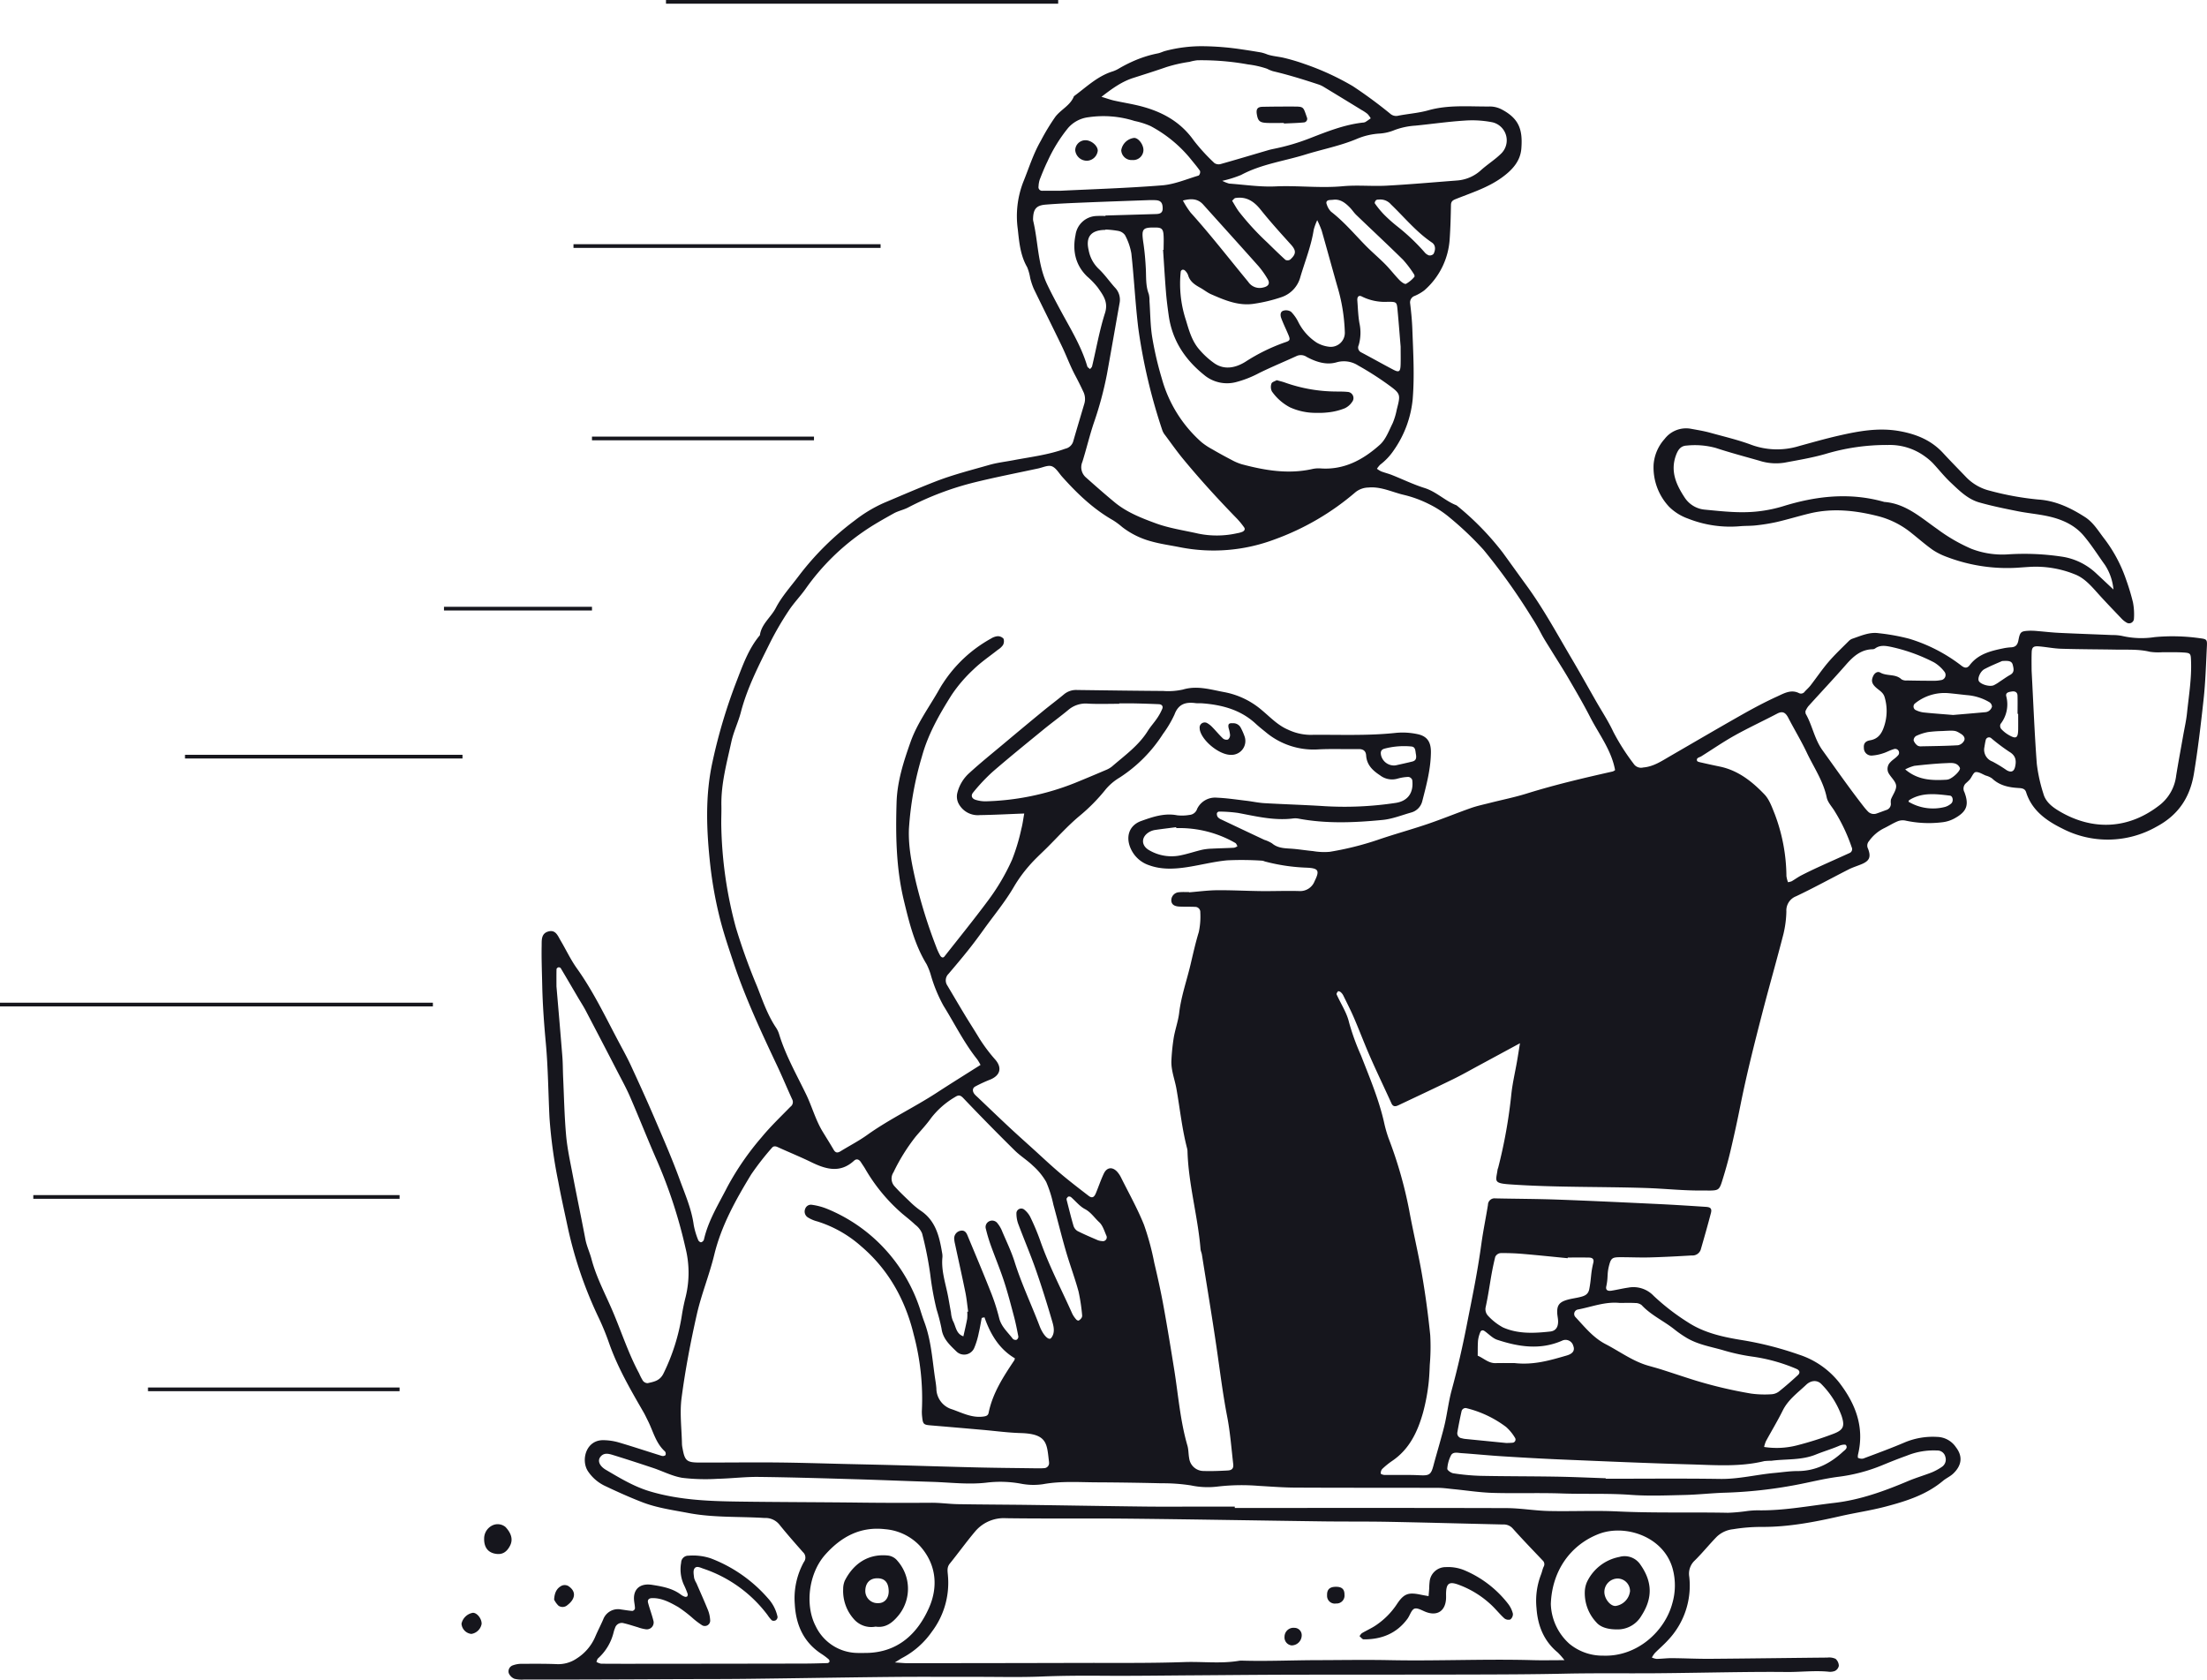 <svg xmlns="http://www.w3.org/2000/svg" width="596.5" height="453.937" viewBox="0 0 596.5 453.937">
  <g id="image_experience" transform="translate(-1139.5 -2752)">
    <g id="result" transform="translate(1264.235 2764.506)">
      <path id="Tracé_6" data-name="Tracé 6" d="M386.44,204.162c.1-.206.113-.356.194-.407,3.465-2.193,7.256-1.671,11.005-1.228.854.1,1.037,1.613.307,2.174a4.368,4.368,0,0,1-1.639.887,12.9,12.9,0,0,1-9.867-1.426Zm-138.606-9.812a3.584,3.584,0,0,1-3.934-2.722c-.159-.764-.125-1.483.883-1.783a20.749,20.749,0,0,1,7.194-.607c1.252.069,1.165,1.094,1.322,1.959.172.949.225,1.825-.943,2.117-1.6.4-3.222.742-4.522,1.036Zm163.932-28.2c1.761-.114,2.621-.039,2.886,1.1.233,1,.49,1.972-.708,2.637-.98.542-1.887,1.217-2.831,1.825a10.76,10.76,0,0,1-1.616.987c-1.187.5-3.681-.288-4.068-1.214-.314-.75.429-2.55,1.568-3.156C408.768,167.389,410.642,166.653,411.766,166.147Zm4.165,14.279h.166c0,1.389.016,2.779,0,4.168-.033,2.4-.547,2.714-2.615,1.51a8.664,8.664,0,0,1-2.019-1.65,1.348,1.348,0,0,1-.136-1.286,8.577,8.577,0,0,0,1.548-7.5c-.244-1.028.735-1.159,1.469-1.28.861-.143,1.545.145,1.576,1.116C415.968,177.14,415.93,178.784,415.93,180.426Zm-9.01,9.262c.134-.742.23-1.5.418-2.226a.906.906,0,0,1,1.491-.446,52.732,52.732,0,0,0,4.849,3.647c1.747,1.021,1.983,2.339,1.586,4.067-.288,1.255-1.032,1.631-2.241.951a38.2,38.2,0,0,0-3.89-2.374,3.4,3.4,0,0,1-2.212-3.619Zm-11.412-4.618c3.652-.2,3.627-.153,5.1.746.758.462,1.226,1.133.886,1.849a2.413,2.413,0,0,1-1.638,1.244c-3.282.2-6.573.225-9.863.292a1.82,1.82,0,0,1-1.1-.2,3.036,3.036,0,0,1-1.053-1.387,1.426,1.426,0,0,1,.657-1.209,13.63,13.63,0,0,1,3.212-1.055,34.832,34.832,0,0,1,3.793-.281Zm-9.942,10.364a11.61,11.61,0,0,1,2.479-.966c2.874-.318,5.758-.61,8.646-.724,1.305-.05,2.911-.282,3.646,1.274.307.653-1.74,2.647-3.014,3.091a2.811,2.811,0,0,1-.744.129c-3.816.21-7.565.128-11.013-2.8ZM243.17,41.448a3.767,3.767,0,0,1,3.4,1.287c3.644,3.491,6.849,7.463,11.089,10.318.922.622,1.077,1.828.424,3.059a1.386,1.386,0,0,1-1.229.407,2.633,2.633,0,0,1-1.217-.874,55.869,55.869,0,0,0-7.408-7.011,39.072,39.072,0,0,1-3.646-3.272,24.917,24.917,0,0,1-2.372-2.916c-.1-.14.139-.712.369-.865.282-.192.72-.154.591-.133ZM158.907,311.4c.175-.188.307-.454.5-.506a.876.876,0,0,1,.7.15c1.25,1.078,2.323,2.468,3.74,3.216,1.66.875,2.595,2.391,3.878,3.562.965.883,1.387,2.393,1.951,3.668a1.042,1.042,0,0,1-1.181,1.434,4.033,4.033,0,0,1-1.116-.222c-1.862-.806-3.736-1.589-5.542-2.509a2.543,2.543,0,0,1-1.08-1.449c-.676-2.309-1.242-4.652-1.843-6.984a1.376,1.376,0,0,1,0-.359ZM203.646,41.747c.352-.3.589-.686.878-.731,2.951-.463,5,.86,6.814,3.128,2.593,3.251,5.394,6.34,8.182,9.427,1.447,1.6,1.513,2.559-.18,4.08a1.323,1.323,0,0,1-1.277.079c-1.687-1.519-3.3-3.124-4.929-4.707a71.99,71.99,0,0,1-7.651-8.335c-.67-.9-1.2-1.9-1.838-2.941Zm194.89,138.986c-3.316-.274-5.728-.437-8.132-.7a6.99,6.99,0,0,1-2.128-.694,1.093,1.093,0,0,1-.155-1.654,12.7,12.7,0,0,1,9.166-2.847c1.646.147,3.285.358,4.927.526a14.033,14.033,0,0,1,6.135,1.931,1.543,1.543,0,0,1,.672,1.168,2.123,2.123,0,0,1-.826,1.168,2.005,2.005,0,0,1-1.069.353c-3.159.29-6.319.552-8.591.746ZM277.794,377.5c-3.745-.37-7.541-.744-11.335-1.124a5.843,5.843,0,0,1-.742-.164,1.36,1.36,0,0,1-1.184-1.652q.489-2.816,1.114-5.607a1.108,1.108,0,0,1,1.469-.837,29.406,29.406,0,0,1,10.58,5.047,12.475,12.475,0,0,1,2.386,2.9.86.86,0,0,1-.712,1.359c-.506.054-1.015.052-1.576.077ZM230.968,41.486c1.88-.248,3.269.827,4.53,2.13.613.633,1.1,1.4,1.731,2,4.2,4.038,8.471,8.008,12.626,12.1a29.473,29.473,0,0,1,2.954,3.91c.126.174.2.6.091.7a8.08,8.08,0,0,1-2.259,1.88c-.4.164-1.313-.545-1.8-1.047-1.31-1.354-2.456-2.871-3.78-4.21-1.776-1.8-3.723-3.425-5.485-5.235-2.993-3.078-5.774-6.365-9.2-9.014a4.8,4.8,0,0,1-1.137-1.926c-.329-.765.057-1.176.858-1.226l.865-.058ZM280.02,355.9c-1.362,0-3.272-.036-5.181.009s-3.212-1.341-4.817-2.011c.021-1.367-.021-2.738.088-4.1a8.441,8.441,0,0,1,.586-2.21c.213-.574.686-.689,1.2-.329,1.132.791,2.144,1.926,3.4,2.341,5.775,1.91,11.619,2.818,17.5.254a2.154,2.154,0,0,1,3.041,1.335c.5,1.27-.043,2.166-1.81,2.673C289.629,355.127,285.24,356.475,280.02,355.9ZM190.344,41.691c2.235-.579,4.016-.541,5.49,1.1,4.986,5.554,10,11.081,14.962,16.66a24.344,24.344,0,0,1,2.418,3.414c.774,1.25.255,2.055-1.274,2.354A3.7,3.7,0,0,1,208,63.671c-5.167-6.257-10.134-12.682-15.57-18.717a23.709,23.709,0,0,1-2.084-3.262Zm-1.824,169.37c.009.082.019.161.028.241h.381a30.274,30.274,0,0,1,15.6,4.032c.263.156.377.569.56.862a2.78,2.78,0,0,1-.906.416c-2.026.109-4.053.147-6.077.249a14.582,14.582,0,0,0-2.621.312c-1.956.463-3.87,1.122-5.837,1.512a11.969,11.969,0,0,1-8.43-1.406c-2.331-1.337-2.152-3.791.246-5.036a4.6,4.6,0,0,1,1.445-.448c1.865-.27,3.737-.493,5.608-.735ZM249.193,81.154c0,2.141.038,3.537-.009,4.93-.061,1.872-.427,2.135-1.98,1.321-2.913-1.525-5.772-3.15-8.682-4.681a1.434,1.434,0,0,1-.67-1.931,12.108,12.108,0,0,0,.194-6c-.347-1.991-.4-4.035-.558-6.057-.085-1.072.422-1.555,1.278-1.078a13.847,13.847,0,0,0,6.989,1.4c2.352,0,2.4.064,2.6,2.234.333,3.53.6,7.066.834,9.867Zm98.236,297.41a8.9,8.9,0,0,1,.489-1.542c1.507-2.776,3.149-5.485,4.551-8.312,1.463-2.948,4.067-4.8,6.333-6.953,1.379-1.313,3.1-1.28,4.125-.161a23.78,23.78,0,0,1,5.446,8.58c.875,2.691.566,3.75-2.084,4.786a90.212,90.212,0,0,1-10.09,3.2A22.047,22.047,0,0,1,347.429,378.565Zm-42.8,8.591v-.134c-4.444-.148-8.885-.355-13.329-.429-6.877-.113-13.756-.087-20.633-.225a59.389,59.389,0,0,1-7.218-.678c-.626-.091-1.677-.846-1.647-1.228a9.228,9.228,0,0,1,1-3.627c.566-1.039,1.838-.664,2.82-.6,3.676.254,7.345.624,11.023.854,5.454.344,10.908.656,16.366.884,11.442.478,22.884.988,34.331,1.3,6.728.181,13.5.749,20.16-.887a18.783,18.783,0,0,1,1.9-.088c4-.533,8.078-.087,12.019-1.687,2.087-.846,4.3-1.486,6.4-2.4.523-.229,1.542-.4,1.723-.148.6.823-.336,1.367-.809,1.8-3.469,3.209-7.443,5.23-12.322,5.219-2.022,0-4.046.318-6.07.5-4.937.438-9.762,1.7-14.785,1.624C325.246,387.05,314.936,387.155,304.625,387.155ZM169.4,45.751c0,.04,0,.079,0,.118a24.3,24.3,0,0,0-2.667.015,5.918,5.918,0,0,0-5.411,5.127c-.85,4.141-.088,8.1,3.164,11.224a21.215,21.215,0,0,1,2.872,3c1.4,2.025,2.889,3.868,1.929,6.869-1.5,4.686-2.339,9.581-3.485,14.381-.068.283-.363.511-.549.764-.262-.247-.671-.45-.76-.748-1.631-5.54-4.688-10.392-7.382-15.42-1.2-2.236-2.4-4.474-3.482-6.769-2.547-5.4-2.392-11.413-3.737-17.088a2.833,2.833,0,0,1-.041-.761c.1-2.495.892-3.463,3.4-3.666,3.421-.277,6.854-.417,10.284-.56,5.716-.237,11.433-.433,17.15-.638.764-.027,1.531-.04,2.29,0,1.4.079,1.9.715,1.9,2.25,0,1.213-.788,1.464-1.759,1.493q-6.859.206-13.718.4Zm124.93,281.805c.008-.063.016-.125.024-.189,1.907,0,3.813-.022,5.717.011.864.013,1.455.328,1.2,1.39-.753,3.085-.5,3.988-1.091,7.1-.274,1.453-1.2,1.846-2.317,2.137-1.346.355-2.76.478-4.07.924-1.841.626-2.369,1.549-2.278,3.471.038.758.238,1.512.235,2.268,0,1.556-.676,2.539-2.126,2.7-4.314.473-8.682.7-12.754-1.1a15.506,15.506,0,0,1-4.147-3.26,2.607,2.607,0,0,1-.582-2.082c1.155-5.322,1.315-8.46,2.623-13.747a1.827,1.827,0,0,1,1.379-1.007,60.492,60.492,0,0,1,6.07.218c4.045.342,8.08.768,12.12,1.159ZM157.109,39.052c-2.163,0-3.435.005-4.706,0a.979.979,0,0,1-1.073-1.2,6.73,6.73,0,0,1,.329-1.854c.643-1.647,1.307-3.292,2.083-4.879a41.325,41.325,0,0,1,5.564-9.028,8.649,8.649,0,0,1,5.569-2.92,27.768,27.768,0,0,1,12.4,1.018,21.5,21.5,0,0,1,4.3,1.362,35.391,35.391,0,0,1,10.834,8.869c.864,1.09,1.792,2.135,2.569,3.284a1.354,1.354,0,0,1-.361,1.228c-3.272.974-6.529,2.386-9.874,2.654-9.488.76-19.013,1.044-27.637,1.471ZM104.685,434.238c-.763,0-1.529.033-2.29,0a12.682,12.682,0,0,1-11.286-7.216c-2.981-5.687-1.928-14.308,2.575-19.361,4.278-4.8,9.442-7.648,16.176-6.869a14.506,14.506,0,0,1,9.411,4.527c4.462,4.962,4.977,11.081,2.416,16.8-3.163,7.066-8.515,12.033-17,12.12Zm185.1-13.2c.3-8.955,5.265-15.949,12.9-18.936,7.085-2.768,17.643.6,20.042,9.426a17.261,17.261,0,0,1-.123,9.355c-2.011,7.481-9.47,14.421-18.66,14.087a14.076,14.076,0,0,1-9.134-3.2A15.045,15.045,0,0,1,289.786,421.036Zm18.591-81.4c1.4,0,2.8-.052,4.2.025a2.773,2.773,0,0,1,1.742.553c2.543,2.743,5.968,4.267,8.838,6.549a29.52,29.52,0,0,0,3.4,2.352c3.039,1.789,6.419,2.336,9.685,3.269a53.681,53.681,0,0,0,8.178,1.783,46.519,46.519,0,0,1,11.693,3.269c.943.38,1.146,1.067.444,1.715-1.676,1.549-3.392,3.061-5.183,4.475a3.745,3.745,0,0,1-2.1.7,27.126,27.126,0,0,1-5.336-.186,119.832,119.832,0,0,1-15.15-3.567c-3.017-.943-6.015-1.958-9.027-2.918-1.2-.383-2.421-.708-3.633-1.055-4.209-1.206-7.7-3.838-11.515-5.813-3.37-1.742-5.651-4.623-8.145-7.3a1.219,1.219,0,0,1,.648-2.074c3.728-.712,7.353-2.175,11.264-1.776ZM173.141,177.71V177.6c1.4,0,2.8-.025,4.2.006q3.244.071,6.485.21c.764.031,1.239.5.943,1.234a14.29,14.29,0,0,1-1.433,2.613c-.78,1.155-1.74,2.193-2.476,3.372-2.472,3.971-6.231,6.628-9.672,9.609a6.287,6.287,0,0,1-1.649.955c-2.8,1.193-5.6,2.375-8.416,3.518a69.735,69.735,0,0,1-24.117,4.953,8.841,8.841,0,0,1-2.611-.381c-1.095-.307-1.462-1.163-.722-2.035a49.832,49.832,0,0,1,5.2-5.53c4.5-3.9,9.126-7.642,13.732-11.411,2.252-1.843,4.612-3.554,6.847-5.414a7.212,7.212,0,0,1,5.3-1.628c2.792.14,5.6.035,8.4.035ZM226.647,47a26.623,26.623,0,0,1,1.2,2.8c1.43,5,2.793,10.026,4.218,15.031A48.137,48.137,0,0,1,234.1,77.175a3.8,3.8,0,0,1-4.41,4.011,8.561,8.561,0,0,1-3.193-1.093,14.337,14.337,0,0,1-4.976-5.587,10.477,10.477,0,0,0-1.959-2.761,2.5,2.5,0,0,0-2.1-.267c-.861.285-.807,1.278-.55,1.973.567,1.541,1.307,3.016,1.939,4.534.536,1.285.482,1.579-.8,1.993a50.32,50.32,0,0,0-10.843,5.314c-2.5,1.54-5.489,2.294-8.261.455a21.8,21.8,0,0,1-4.16-3.775c-1.981-2.248-2.788-5.141-3.619-7.923a31.443,31.443,0,0,1-1.409-13.159.714.714,0,0,1,.433-.486.81.81,0,0,1,.676.175,3.392,3.392,0,0,1,.864,1.234c.49,1.779,1.847,2.653,3.323,3.466.993.548,1.888,1.3,2.919,1.748,3.737,1.633,7.53,3.254,11.746,2.538a41.3,41.3,0,0,0,7.372-1.8,7.849,7.849,0,0,0,4.986-5.375c1.252-4.255,2.938-8.383,3.622-12.8a16.08,16.08,0,0,1,.943-2.58ZM358.6,179.715a6.227,6.227,0,0,1,.774-1.337c3.386-3.758,6.863-7.437,10.194-11.244,1.986-2.27,4.087-4.141,7.311-4.168a1.433,1.433,0,0,0,.682-.3c1.293-.865,2.721-.627,4.07-.361a46.635,46.635,0,0,1,11.74,4.22,9.951,9.951,0,0,1,2.784,2.5,1.407,1.407,0,0,1-.984,2.293,9.436,9.436,0,0,1-1.9.17c-2.413-.006-4.831-.03-7.246-.085a2.407,2.407,0,0,1-1.458-.3c-1.627-1.554-3.945-.8-5.739-1.83-.724-.415-1.488.076-1.873.851-.66,1.329-.427,2.193.818,3.28.845.738,1.862,1.256,2.224,2.5a13.037,13.037,0,0,1-.246,8.225c-.626,1.761-1.6,3.094-3.679,3.447-1.368.232-1.783.979-1.677,2.057a2.035,2.035,0,0,0,2.262,2.06,12.017,12.017,0,0,0,2.957-.613c.966-.3,1.862-.835,2.833-1.1a1.047,1.047,0,0,1,1.092,1.759c-.571.659-1.4,1.1-1.978,1.75a2.51,2.51,0,0,0-.553,2.842c.626,1.218,1.973,2.268,2.1,3.484.121,1.192-.93,2.489-1.4,3.763a3.864,3.864,0,0,0-.017,1.14,1.737,1.737,0,0,1-1.264,1.707c-.839.3-1.669.621-2.513.91a2.222,2.222,0,0,1-2.459-.56,16.506,16.506,0,0,1-1.233-1.441c-3.819-4.9-7.367-10-11-15.042-2.226-3.094-2.741-6.745-4.557-9.893A2.7,2.7,0,0,1,358.6,179.715Zm-4.715,46.215a7.8,7.8,0,0,1-.424-1.665,48.359,48.359,0,0,0-3.154-16.754c-.749-1.857-1.455-3.922-2.787-5.314-3.346-3.5-7.141-6.507-12.1-7.528q-2.426-.5-4.839-1.053c-.456-.106-1.189-.227-1.274-.5-.257-.843.619-.889,1.122-1.2,3.009-1.879,5.935-3.908,9.029-5.632,3.764-2.1,7.686-3.914,11.5-5.917,1.434-.752,2.237-.348,3.009,1.141,1.635,3.149,3.48,6.195,5,9.4,1.89,3.99,4.459,7.664,5.384,12.125.285,1.378,1.491,2.557,2.235,3.851a46.8,46.8,0,0,1,4.516,9.606,1.129,1.129,0,0,1-.6,1.559c-2.754,1.259-5.526,2.476-8.277,3.739-1.6.735-3.187,1.494-4.749,2.3-.9.467-1.72,1.07-2.593,1.584a4.8,4.8,0,0,1-1.009.259ZM200.986,36.368a31.307,31.307,0,0,0,5.082-1.588c5.465-2.933,11.593-3.724,17.4-5.522,4.595-1.422,9.354-2.329,13.814-4.194a18.486,18.486,0,0,1,6.253-1.475,12.775,12.775,0,0,0,4.062-.967,19.625,19.625,0,0,1,5.575-1.171c4.425-.437,8.833-1.082,13.267-1.361a28.136,28.136,0,0,1,7.564.456,5.008,5.008,0,0,1,2.475,8.338c-1.68,1.7-3.769,2.984-5.556,4.587a10.7,10.7,0,0,1-6.516,2.807c-6.341.485-12.676,1.054-19.024,1.395-3.936.211-7.916-.214-11.828.151-6.081.566-12.133-.23-18.207.048-4.153.189-8.345-.461-12.517-.763a10.1,10.1,0,0,1-1.844-.738ZM168.332,13.66c2.956-2.289,5.511-4.116,8.584-5.1,3.014-.963,6.031-1.914,9.018-2.952a39.164,39.164,0,0,1,6.2-1.4,12.726,12.726,0,0,1,2.084-.423c1.028-.021,2.055-.011,3.082.017a70.5,70.5,0,0,1,10.663,1.107,25.275,25.275,0,0,1,5.115,1.16,9.774,9.774,0,0,0,1.594.666c4.139.97,8.145,2.214,12.181,3.542a6.825,6.825,0,0,1,1.4.611q5.211,3.151,10.4,6.34a11.3,11.3,0,0,1,1.583,1.057,6.518,6.518,0,0,1,.872,1.19c-.482.336-.954.7-1.458,1a1.945,1.945,0,0,1-.741.158c-5.1.585-9.83,2.511-14.536,4.337a57.9,57.9,0,0,1-9.117,2.681c-.62.13-1.242.254-1.849.432-4.267,1.247-8.526,2.532-12.807,3.732a2.08,2.08,0,0,1-1.721-.235,51.289,51.289,0,0,1-5.629-6.155c-3.583-5.063-8.578-7.757-14.374-9.251-2.338-.6-4.738-.966-7.1-1.489-.977-.217-1.923-.567-3.444-1.028Zm1.086,35.97.009-.1a25.359,25.359,0,0,1,3.4.366,2.912,2.912,0,0,1,1.854,1.126,16.274,16.274,0,0,1,1.732,4.967c.73,6.7,1.058,13.439,1.862,20.126a151.965,151.965,0,0,0,6.535,27.755,4.679,4.679,0,0,0,.777,1.3c1.594,2.141,3.13,4.33,4.828,6.386,4.606,5.583,9.484,10.922,14.536,16.106a21.425,21.425,0,0,1,1.926,2.351c.386.529.054.973-.437,1.2a6.561,6.561,0,0,1-1.442.4,24.911,24.911,0,0,1-10.586.084c-3.822-.869-7.763-1.43-11.415-2.771-3.893-1.428-7.848-2.976-11.122-5.689-2.636-2.184-5.208-4.444-7.762-6.723a3.644,3.644,0,0,1-.944-4.175c1.1-3.5,1.934-7.076,3.1-10.548a95.07,95.07,0,0,0,3.554-13.214c1.154-6.377,2.26-12.763,3.4-19.142a4.688,4.688,0,0,0-1.237-4.209c-1.529-1.7-2.837-3.62-4.5-5.161a9.244,9.244,0,0,1-2.615-4.953c-.843-3.542.585-5.336,4.165-5.477.126-.005.252,0,.38,0ZM132.295,341.981c-.079.014-.159.028-.239.041a10.686,10.686,0,0,1-.017,1.9c-.294,1.589-.678,3.16-1.026,4.738-2.011-.67-2.017-2.729-2.841-4.2a7.328,7.328,0,0,1-.508-2.216c-.259-1.373-.488-2.751-.741-4.124-.662-3.6-1.951-7.1-1.575-10.857a4.46,4.46,0,0,0-.082-1.14c-.743-4.44-1.728-8.742-5.868-11.467a21.8,21.8,0,0,1-2.9-2.445c-1.385-1.311-2.771-2.631-4.042-4.046a3.074,3.074,0,0,1-.341-3.821,51.378,51.378,0,0,1,6.015-9.67c1.38-1.638,2.872-3.2,4.106-4.94a22.5,22.5,0,0,1,6.54-5.75c.872-.563,1.376-.585,2.214.295q6.831,7.176,13.887,14.136c1.525,1.509,3.408,2.654,4.947,4.152a17.6,17.6,0,0,1,3.575,4.379,32.531,32.531,0,0,1,1.94,6.147c1.148,4.169,2.172,8.375,3.378,12.527,1.062,3.659,2.416,7.235,3.416,10.911a50.473,50.473,0,0,1,.971,6.4,1.134,1.134,0,0,1-.151.735,2.195,2.195,0,0,1-.769.73c-.145.073-.523-.1-.662-.273a7.1,7.1,0,0,1-1.072-1.551c-2.94-6.617-6.343-13.029-8.719-19.9a62.431,62.431,0,0,0-2.664-6.31,6.139,6.139,0,0,0-1.673-2,1.309,1.309,0,0,0-2.042.9,8.29,8.29,0,0,0,.456,2.932c1.551,4.168,3.31,8.26,4.777,12.454,1.631,4.664,3.1,9.388,4.482,14.131.41,1.406.735,3.066-.358,4.36-.619.731-2.145-.757-3.1-3.257-2.213-5.8-4.891-11.418-6.76-17.364-.872-2.77-2.156-5.414-3.3-8.1a8.286,8.286,0,0,0-1.307-2.293,1.806,1.806,0,0,0-2.4-.474,1.716,1.716,0,0,0-.745,2,42.953,42.953,0,0,0,1.307,4.385c1.161,3.23,2.488,6.4,3.56,9.659,1.028,3.129,1.854,6.327,2.7,9.513.485,1.827.857,3.687,1.207,5.547a1.014,1.014,0,0,1-.5.853,1.105,1.105,0,0,1-1-.27c-1.348-1.8-3.128-3.266-3.7-5.646a53.934,53.934,0,0,0-2.348-7.226c-2-5.074-4.141-10.1-6.229-15.137-.31-.749-.774-1.348-1.7-1.222a2.106,2.106,0,0,0-1.87,2.079,7.668,7.668,0,0,0,.224,1.5c.932,4.354,1.91,8.7,2.8,13.063.35,1.72.508,3.479.753,5.219Zm52.822-286.96-.137,0c.259,3.807.479,7.618.787,11.42.173,2.143.449,4.28.752,6.409.949,6.643,4.382,11.818,9.53,15.96a9.635,9.635,0,0,0,8.564,1.979,28.5,28.5,0,0,0,6.36-2.491c3.288-1.617,6.687-3.01,10.016-4.545a2.8,2.8,0,0,1,2.815.208c2.5,1.339,5.284,2.276,8.082,1.453a7.131,7.131,0,0,1,5.823.861,84.021,84.021,0,0,1,8.007,5.1c3.545,2.573,3.491,2.665,2.421,6.849a18.348,18.348,0,0,1-1.1,3.649c-1.014,2.028-1.852,4.385-3.462,5.827-4.529,4.057-9.727,6.891-16.158,6.383a8,8,0,0,0-2.276.213c-6.4,1.39-12.627.334-18.81-1.306a13.942,13.942,0,0,1-2.8-1.177q-2.7-1.4-5.326-2.93a17.892,17.892,0,0,1-2.837-1.884,35.628,35.628,0,0,1-10.728-17.218,89.823,89.823,0,0,1-2.59-11.121c-.523-3.24-.512-6.566-.744-9.855a6.641,6.641,0,0,0-.2-1.882c-.85-2.21-.665-4.509-.782-6.795s-.311-4.566-.643-6.824c-.6-4.037-.356-4.392,3.506-4.31,1.308.028,1.792.4,1.912,1.837.113,1.385.025,2.787.025,4.182ZM419.729,168.74c0-1.089-.047-3,.016-4.905.046-1.392.46-1.759,1.918-1.647,2.022.158,4.031.582,6.053.643,4.957.153,9.919.15,14.878.236,3.042.054,6.091-.147,9.106.585a15.611,15.611,0,0,0,3.421.117c1.775.024,3.553-.038,5.32.058,2.314.129,2.3.222,2.382,2.416.167,4.716-.616,9.358-1.1,14.021-.208,2.014-.673,4.005-1.025,6.007-.637,3.618-1.315,7.229-1.9,10.856a11.884,11.884,0,0,1-4.256,7.795c-8.673,6.9-18.507,7.046-27.323,1.811-1.817-1.077-3.673-2.457-4.289-4.67a42.962,42.962,0,0,1-1.8-8.156c-.61-8.1-.925-16.231-1.4-25.167Zm-398.7,85.3c0-2.093-.02-3.362.023-4.628.005-.172.3-.429.495-.476a.721.721,0,0,1,.633.222c1.561,2.612,3.089,5.24,4.63,7.862.7,1.2,1.469,2.363,2.115,3.591q4.335,8.257,8.609,16.541c1.167,2.256,2.4,4.489,3.406,6.816,2.325,5.362,4.474,10.8,6.8,16.168a131.875,131.875,0,0,1,8.149,24.58,27.5,27.5,0,0,1,.072,13.234,53.139,53.139,0,0,0-1.072,5.232,54.506,54.506,0,0,1-4.951,15.564c-.978,1.959-2.586,2.194-4.257,2.577a1.633,1.633,0,0,1-1.275-.638,14.838,14.838,0,0,1-1.036-2.005c-2.9-5.389-4.766-11.22-7.157-16.827-1.988-4.661-4.411-9.116-5.718-14.089-.463-1.764-1.3-3.477-1.648-5.337-1.113-5.865-2.341-11.705-3.46-17.568-.666-3.5-1.438-7-1.751-10.534-.461-5.186-.56-10.4-.8-15.608-.088-1.907-.066-3.824-.217-5.727-.525-6.592-1.1-13.179-1.593-18.951Zm183.336,141.01v-.361H195.2c-5.091,0-10.183.044-15.272-.016-10.175-.117-20.35-.3-30.524-.438-6.611-.087-13.222-.1-19.831-.208-2.409-.041-4.816-.394-7.223-.38-6.334.041-12.669.041-19-.036-11.082-.136-22.167-.126-33.25-.285-8.008-.112-15.977-.429-23.778-2.749-4.345-1.294-8.095-3.581-11.905-5.815-1.816-1.066-2.262-2.456-1.589-3.411.931-1.326,2.261-.985,3.468-.612,3.631,1.118,7.245,2.3,10.85,3.5,2.648.886,5.207,2.238,7.92,2.675a53.275,53.275,0,0,0,9.524.257c3.674-.079,7.347-.548,11.015-.508,8.778.1,17.553.37,26.328.626,6.877.2,13.75.5,20.627.706,4.939.151,9.873.8,14.825.2a30.721,30.721,0,0,1,9.124.285,17.651,17.651,0,0,0,6.081.139c4.823-.873,9.648-.514,14.474-.492q8.762.043,17.522.255a48.84,48.84,0,0,1,7.93.574,21.945,21.945,0,0,0,7.21.312,56.124,56.124,0,0,1,11.032-.191c3.3.186,6.611.456,9.918.473,12.872.065,25.742.032,38.612.069,1.392,0,2.785.213,4.176.348,3.548.345,7.087.908,10.643,1.012,6.237.184,12.489-.06,18.724.158,6.192.213,12.383-.076,18.581.374,4.814.35,9.678.145,14.516.033,3.685-.087,7.363-.512,11.048-.619a122.868,122.868,0,0,0,18.9-2.073c3.871-.719,7.7-1.723,11.6-2.221a45.934,45.934,0,0,0,11.751-3.074c2.234-.921,4.477-1.821,6.751-2.629a19.225,19.225,0,0,1,8.209-1.406,2.2,2.2,0,0,1,2.234,1.734,2.378,2.378,0,0,1-.954,2.7,15.576,15.576,0,0,1-2.658,1.458c-2.117.835-4.319,1.464-6.414,2.349-6.442,2.719-12.946,5.1-19.978,5.916-6.926.807-13.794,2.155-20.813,2.013a23.629,23.629,0,0,0-2.664.178,47.642,47.642,0,0,1-5.287.487c-9.918-.2-19.841.107-29.762-.364-6.225-.295-12.476.025-18.712-.118-3.805-.088-7.6-.771-11.4-.783-24.468-.074-48.938-.038-73.407-.038Zm-68.4-51.364.747-.162c1.607,4.6,4,8.6,8.215,11.083a2.262,2.262,0,0,1-.134.508c-2.967,4.44-5.888,8.9-6.971,14.264-.152.747-.771.886-1.44.974-3.055.4-5.672-.991-8.412-1.956a5.919,5.919,0,0,1-4.259-5.654c-.094-1.267-.336-2.522-.506-3.785-.648-4.779-1.04-9.606-2.754-14.182-.445-1.19-.827-2.4-1.2-3.618a44.343,44.343,0,0,0-10.4-17.079,43.739,43.739,0,0,0-14.781-9.913,17.3,17.3,0,0,0-4.029-1.054,1.636,1.636,0,0,0-1.8,1.144,1.869,1.869,0,0,0,.821,2.317,9.008,9.008,0,0,0,2.448,1.031,32.347,32.347,0,0,1,11.87,6.72c7.418,6.315,11.955,14.546,14.206,23.854a67.111,67.111,0,0,1,2.212,20.411,11.157,11.157,0,0,0,.077,1.907c.2,1.921.409,2.082,2.336,2.241,4.688.388,9.373.8,14.059,1.209,3.406.3,6.809.769,10.222.865,7.2.2,7.076,2.874,7.639,7.579a3.424,3.424,0,0,1,.032.38,1.362,1.362,0,0,1-1.35,1.523c-.886.073-1.781.044-2.671.035-5.094-.069-10.187-.109-15.279-.229-7.383-.173-14.764-.411-22.147-.612-4.331-.115-8.663-.208-13-.307-6.366-.147-12.73-.359-19.1-.419-7.006-.065-14.013.036-21.018.017-3.368-.009-3.894-.509-4.484-3.819a7.275,7.275,0,0,1-.161-1.135c-.079-4.2-.648-8.458-.1-12.572,1-7.55,2.429-15.064,4.109-22.5,1.232-5.444,3.391-10.674,4.708-16.1,1.918-7.919,5.817-14.871,9.967-21.707a74.179,74.179,0,0,1,5.589-7.186c.481-.607,1.031-.5,1.682-.2,2.993,1.365,6.048,2.6,9,4.042,3.954,1.923,7.794,3.041,11.55-.4.708-.649,1.4-.334,1.886.443.338.539.712,1.058,1.041,1.6a47.4,47.4,0,0,0,10.136,12.3c1.169.973,2.371,1.909,3.471,2.956a5.785,5.785,0,0,1,1.853,2.328,96.051,96.051,0,0,1,2.227,11.207,79.56,79.56,0,0,0,1.7,9.374,49.728,49.728,0,0,1,1.336,5.172c.363,2.8,2.3,4.489,4.084,6.231a2.972,2.972,0,0,0,4.778-1.064,21.026,21.026,0,0,0,1.2-4c.325-1.34.535-2.706.8-4.062ZM112.5,436.8c1.162-.708,1.639-1.048,2.157-1.308a22.6,22.6,0,0,0,7.86-7.027,21.906,21.906,0,0,0,4.324-15.08c-.074-1.118-.364-2.226.486-3.277,2.311-2.858,4.46-5.85,6.826-8.66a10.118,10.118,0,0,1,8.4-3.624c11.209.159,22.422.006,33.633.125,17.271.18,34.542.5,51.814.728,5.984.082,11.967.009,17.949.123,10.31.194,20.618.487,30.928.719a3.249,3.249,0,0,1,2.653,1.122c2.61,2.932,5.347,5.747,8.048,8.6a1.354,1.354,0,0,1,.26,1.706c-.318.686-.44,1.461-.73,2.166a19.714,19.714,0,0,0-1.195,9.015c.331,4.729,1.97,8.9,5.772,12.016a19.751,19.751,0,0,1,1.784,2.049c-3.316,0-5.983.065-8.646-.011-12.834-.351-25.666.26-38.5.006-6.617-.132-13.239-.014-19.859,0-6.587.019-13.173.314-19.762.139a6.018,6.018,0,0,0-1.144.025c-4.931.842-9.9.18-14.853.353-9.284.325-18.584.2-27.879.229q-23.5.061-47.006.072c-.839,0-1.678-.1-3.32-.2ZM192,228.672c0-.027,0-.054,0-.082-.381,0-.765,0-1.144,0a12.294,12.294,0,0,0-1.527.046,2.206,2.206,0,0,0-2.122,2.26c.055,1,.747,1.554,2.2,1.62,1.4.065,2.8.011,4.2.079a1.392,1.392,0,0,1,1.436,1.482,20.055,20.055,0,0,1-.4,5.306c-.891,2.922-1.549,5.886-2.249,8.849-1.025,4.328-2.524,8.534-3.058,12.993-.27,2.256-1.078,4.443-1.463,6.691a55.424,55.424,0,0,0-.631,6.07c-.162,2.7.9,5.2,1.354,7.788.951,5.373,1.5,10.823,2.888,16.122a3.318,3.318,0,0,1,.1.758c.26,8.933,2.8,17.563,3.525,26.436.041.5.284.98.366,1.482,1.322,8.293,2.71,16.578,3.93,24.888.924,6.3,1.687,12.618,2.9,18.881.82,4.232,1.14,8.562,1.638,12.853.131,1.133-.318,1.669-1.488,1.731-2.163.117-4.333.207-6.5.137a3.936,3.936,0,0,1-3.917-3.458c-.213-1.122-.158-2.311-.474-3.4-1.964-6.745-2.473-13.736-3.583-20.625-.928-5.766-1.862-11.532-2.915-17.277-.706-3.867-1.56-7.71-2.467-11.535a71.521,71.521,0,0,0-2.785-10.276c-1.75-4.347-4.064-8.471-6.157-12.676a7.028,7.028,0,0,0-1.044-1.592c-1.294-1.439-2.823-1.283-3.649.465-.816,1.721-1.414,3.545-2.152,5.306-.487,1.162-1.056,1.387-1.964.689-2.615-2.01-5.233-4.02-7.749-6.151s-4.9-4.392-7.338-6.6c-2.157-1.951-4.329-3.886-6.452-5.872-2.867-2.678-5.694-5.4-8.537-8.107a6.316,6.316,0,0,1-.807-.812c-.525-.719-.544-1.551.233-1.989a38.618,38.618,0,0,1,4.1-1.892c2.641-1.1,3.23-3.127,1.386-5.318a44.578,44.578,0,0,1-4.34-5.769c-1.306-2.183-2.7-4.316-4.012-6.493-1.571-2.6-3.1-5.221-4.657-7.832a2.466,2.466,0,0,1,.311-3.14c1.8-2.118,3.595-4.24,5.327-6.412,1.416-1.775,2.776-3.6,4.1-5.448,2.8-3.92,5.912-7.615,8.335-11.817a37.2,37.2,0,0,1,4.022-5.526c1.483-1.734,3.2-3.272,4.823-4.885,2.885-2.867,5.615-5.924,8.72-8.528a48.873,48.873,0,0,0,7.2-7.3,14.789,14.789,0,0,1,3.718-3.134,39.051,39.051,0,0,0,11.731-11.806,30.346,30.346,0,0,0,3.105-5.238c1.062-2.877,3.033-3.432,5.682-3.086.629.082,1.275.011,1.909.061,5.315.424,10.288,1.737,14.339,5.484.842.777,1.737,1.5,2.634,2.215a20.112,20.112,0,0,0,14.111,4.757c3.685-.21,7.391-.032,11.086-.095,1.266-.02,1.961.508,2.038,1.717.165,2.58,1.787,4.083,3.767,5.381a5.305,5.305,0,0,0,4.691.9,12.047,12.047,0,0,1,3-.478,1.32,1.32,0,0,1,1,.81c.448,3.482-1.2,5.75-4.544,6.226a92,92,0,0,1-19.027.88c-5.46-.355-10.933-.508-16.393-.821-1.639-.095-3.258-.462-4.891-.654-2.642-.311-5.281-.714-7.932-.828a5.384,5.384,0,0,0-5.345,3.017,2.353,2.353,0,0,1-2.063,1.642,11.809,11.809,0,0,1-3.357.1c-3.439-.665-6.62.44-9.689,1.537-3.447,1.233-4.336,4.554-2.658,7.848a8.264,8.264,0,0,0,4.793,4.119c3.343,1.212,6.778,1.037,10.194.522,3.644-.55,7.237-1.507,10.894-1.849a83.564,83.564,0,0,1,9.462.093,3.39,3.39,0,0,1,.733.214A50.8,50.8,0,0,0,223.775,222c3.22.139,3.594.768,2.174,3.625a4.167,4.167,0,0,1-4.172,2.694c-3.438-.1-6.88.049-10.318.011-3.95-.043-7.9-.266-11.846-.233-2.539.022-5.074.369-7.61.571Zm-44.539-21.311c-.26,1.414-.423,2.793-.775,4.124a53.182,53.182,0,0,1-2.526,8.386,57.88,57.88,0,0,1-6.348,10.837c-3.841,5.181-7.907,10.194-11.895,15.265-.475.605-.961.156-1.191-.246a16.458,16.458,0,0,1-1.1-2.427,137.922,137.922,0,0,1-5.444-17.427c-1.089-4.734-2.08-9.445-1.889-14.347a87.313,87.313,0,0,1,3.49-19.48c1.658-6.108,4.752-11.5,8.068-16.754a39.172,39.172,0,0,1,5.95-6.926c1.993-1.94,4.344-3.512,6.53-5.255a4.815,4.815,0,0,0,1.365-1.248,2.142,2.142,0,0,0,.161-1.751,2.078,2.078,0,0,0-1.6-.67,4.116,4.116,0,0,0-1.766.629,36.512,36.512,0,0,0-12.944,12.016c-.571.834-1.055,1.729-1.566,2.606-2.559,4.384-5.551,8.528-7.265,13.378-1.871,5.29-3.587,10.6-3.761,16.291-.271,8.931-.13,17.8,1.985,26.573,1.437,5.957,2.886,11.854,6.126,17.156a16.8,16.8,0,0,1,1.22,3.186,40.084,40.084,0,0,0,3.351,8.044c3.013,4.839,5.528,9.99,9.106,14.475a12.671,12.671,0,0,1,.9,1.515c-4.112,2.609-7.987,5.012-11.807,7.5-6.165,4.016-12.857,7.156-18.86,11.453-2.267,1.624-4.777,2.905-7.157,4.376-.8.49-1.358.478-1.868-.4-.957-1.65-1.979-3.26-2.971-4.89-1.931-3.168-2.872-6.776-4.472-10.082-2.589-5.355-5.553-10.529-7.3-16.261a6.59,6.59,0,0,0-.8-1.717c-2.3-3.416-3.627-7.284-5.1-11.067a162.514,162.514,0,0,1-5.81-16.113,112.573,112.573,0,0,1-3.921-27.514c-.034-1.783.067-3.567.031-5.35-.118-5.919,1.461-11.581,2.7-17.281.588-2.711,1.857-5.269,2.558-7.965,1.741-6.7,4.913-12.78,7.952-18.914a82.7,82.7,0,0,1,4.983-8.539c1.376-2.1,3.17-3.923,4.617-5.983a62.378,62.378,0,0,1,15.655-15.438c2.593-1.8,5.372-3.343,8.132-4.885,1.2-.67,2.623-.937,3.847-1.574a80.648,80.648,0,0,1,18.061-6.827c5.675-1.394,11.417-2.513,17.132-3.74,1.234-.265,2.663-.967,3.67-.587,1.13.426,1.9,1.835,2.8,2.842,4.065,4.543,8.427,8.732,13.783,11.77a20.3,20.3,0,0,1,2.446,1.822,22.241,22.241,0,0,0,7.8,3.852c2.552.725,5.211,1.075,7.823,1.6a46.847,46.847,0,0,0,25.518-2.1,70.116,70.116,0,0,0,21.9-12.78,5.734,5.734,0,0,1,3.469-1.258c3.438-.326,6.45,1.256,9.636,1.992a31.081,31.081,0,0,1,6.757,2.479,27.369,27.369,0,0,1,5.722,3.749,85.818,85.818,0,0,1,9.049,8.629,166,166,0,0,1,13.012,18.255c.9,1.388,1.717,2.783,2.476,4.241.82,1.572,1.8,3.058,2.729,4.57,1.594,2.6,3.253,5.154,4.787,7.784,1.975,3.389,3.963,6.78,5.75,10.268,2.42,4.721,5.8,9,6.78,14.407a2.439,2.439,0,0,1-.624.363c-7.818,1.758-15.613,3.581-23.272,5.971-3.271,1.02-6.65,1.691-9.975,2.538-1.715.437-3.458.8-5.123,1.389-3.947,1.395-7.823,2.993-11.784,4.339-4.44,1.508-8.974,2.735-13.406,4.264a82.183,82.183,0,0,1-12.946,3.217,17.852,17.852,0,0,1-4.538-.2c-2.016-.184-4.021-.531-6.04-.659-1.8-.11-3.537-.173-5.025-1.438a9.159,9.159,0,0,0-2.074-.944q-5.854-2.752-11.7-5.528a2.346,2.346,0,0,1-.91-.671,1.548,1.548,0,0,1-.2-.991.712.712,0,0,1,.539-.441,38.064,38.064,0,0,1,5.169.361c4.869.911,9.7,2.107,14.719,1.515a5.03,5.03,0,0,1,1.507,0c7.59,1.449,15.224,1.114,22.831.38,2.61-.252,5.154-1.274,7.713-2a4.231,4.231,0,0,0,3.045-3.146c1.114-4.313,2.271-8.625,2.317-13.135.028-2.787-1-4.391-3.711-4.926a19.118,19.118,0,0,0-5.687-.331c-7.755.846-15.528.449-23.294.544a14.474,14.474,0,0,1-5.881-1.386c-2.788-1.179-4.789-3.334-7.007-5.189a21.786,21.786,0,0,0-10.162-4.956c-3.7-.667-7.394-1.888-11.3-.711a18.33,18.33,0,0,1-5.309.377c-7.765-.05-15.529-.161-23.3-.263a5.108,5.108,0,0,0-3.526,1.176c-1.852,1.546-3.794,2.987-5.659,4.519q-5.433,4.469-10.818,8.991c-3.018,2.527-6.088,5-8.992,7.651a10.661,10.661,0,0,0-3.348,5.465,4.147,4.147,0,0,0,.555,3.274,5.852,5.852,0,0,0,5.537,2.738c3.923-.06,7.844-.273,12-.43Zm133.98,62.1c-.317,1.956-.541,3.428-.8,4.9-.5,2.872-1.176,5.723-1.505,8.616a135.65,135.65,0,0,1-3.6,20.19,3.01,3.01,0,0,0-.134.358c-.405,3.063-1.321,3.744,3.13,4.059,12.348.873,24.714.591,37.064.995,5.208.17,10.41.768,15.638.672.511-.009,1.021.025,1.531.016,2.226-.043,2.572-.211,3.266-2.405.842-2.669,1.612-5.366,2.257-8.088q1.5-6.32,2.768-12.691c1.7-8.488,3.833-16.869,6-25.241,1.814-7,3.818-13.958,5.612-20.966a28.813,28.813,0,0,0,.779-6.045,4.109,4.109,0,0,1,2.629-4.1c4.808-2.276,9.47-4.855,14.215-7.265,1.125-.571,2.358-.932,3.525-1.428,2.073-.88,2.563-1.906,1.7-4.176a1.8,1.8,0,0,1,.262-2.035,10.852,10.852,0,0,1,3.993-3.447c1.253-.6,2.434-1.368,3.714-1.9a3.656,3.656,0,0,1,2.166-.2,29.747,29.747,0,0,0,9.878.454,8.882,8.882,0,0,0,3.562-1.163c3.127-1.767,3.763-3.551,2.484-6.966a1.973,1.973,0,0,1,.356-2.39,15.243,15.243,0,0,0,1.1-1.055c.548-.675.966-1.9,1.565-1.985.859-.12,1.835.569,2.752.933a5.317,5.317,0,0,1,1.712.787c1.978,1.88,4.418,2.4,7,2.565.9.058,1.844.072,2.183,1.143,1.553,4.915,5.433,7.67,9.674,9.77a26.681,26.681,0,0,0,25.6-.465c5.673-3.039,8.983-7.656,10.08-14.319s1.88-13.349,2.61-20.045c.527-4.8.659-9.653.9-14.486.087-1.734-.1-1.844-1.921-2.073a52.609,52.609,0,0,0-12.189-.3,23.355,23.355,0,0,1-8.737-.3,12,12,0,0,0-2.659-.251c-4.834-.206-9.67-.369-14.5-.6-1.906-.091-3.805-.322-5.709-.473a17.311,17.311,0,0,0-2.284-.1c-2.256.12-2.5.246-2.948,2.6-.235,1.228-.75,1.806-1.945,1.885a14.117,14.117,0,0,0-1.895.224c-3.5.72-6.975,1.5-9.32,4.587-.665.873-1.327.854-2.241.15a43.825,43.825,0,0,0-14.139-7.287,55.9,55.9,0,0,0-8.217-1.488c-2.494-.363-4.752.684-7.038,1.461a2.576,2.576,0,0,0-.977.582c-1.869,1.876-3.813,3.695-5.537,5.7s-3.22,4.231-4.847,6.335c-.463.6-1.039,1.113-1.564,1.666a1.241,1.241,0,0,1-1.641.422c-2.122-1.036-4.027.107-5.818.922-3.223,1.468-6.365,3.137-9.451,4.882-6.521,3.69-12.982,7.481-19.468,11.234-2.309,1.335-4.522,2.866-7.32,3.088a2.388,2.388,0,0,1-2.588-1.026,59.042,59.042,0,0,1-5.479-8.608c-1.334-2.862-3.094-5.525-4.667-8.275-2.186-3.827-4.33-7.68-6.57-11.475-3.936-6.663-7.613-13.484-12.185-19.754-2.166-2.972-4.3-5.967-6.464-8.942a75.465,75.465,0,0,0-12.479-12.77c-3.083-1.184-5.429-3.675-8.657-4.687-3.014-.945-5.883-2.35-8.83-3.518-.941-.374-1.936-.607-2.881-.967a6.757,6.757,0,0,1-1.154-.712,6.322,6.322,0,0,1,.908-1.129,16.279,16.279,0,0,0,3.632-3.858,28.9,28.9,0,0,0,5.115-13.758c.526-6.363.142-12.7-.091-19.052-.085-2.283-.311-4.565-.583-6.834a1.869,1.869,0,0,1,1.225-2.093,12.032,12.032,0,0,0,2.584-1.487,20.019,20.019,0,0,0,6.871-13.906c.21-3.047.29-6.1.345-9.158.017-.95.44-1.273,1.247-1.6,4.235-1.7,8.625-3.057,12.407-5.76,2.792-2,5.1-4.4,5.37-7.935.386-4.99-.569-8-5.176-10.477a6.983,6.983,0,0,0-3.241-.867c-5.58.064-11.19-.533-16.712,1.029-2.667.756-5.5.938-8.233,1.477a2.378,2.378,0,0,1-2.082-.56,124.41,124.41,0,0,0-10.083-7.426,71.086,71.086,0,0,0-13.124-6.029,53.551,53.551,0,0,0-5.493-1.631c-1.46-.35-3.066-.443-4.483-.918a10.911,10.911,0,0,0-1.759-.555c-1.713-.29-3.43-.571-5.151-.816a74.889,74.889,0,0,0-10.355-.861,38.452,38.452,0,0,0-10.367,1.28c-.692.192-1.3.519-2,.657-.812.16-1.617.35-2.413.574A32.637,32.637,0,0,0,176.5,4.218a37.65,37.65,0,0,0-3.38,1.754,8.422,8.422,0,0,1-1.726.81c-4.13,1.264-7.147,4.252-10.5,6.718-.962,2.5-3.51,3.569-5.035,5.571a59.024,59.024,0,0,0-3.921,6.473c-2.061,3.571-3.232,7.432-4.762,11.183a25.628,25.628,0,0,0-1.46,12.711c.382,3.531.687,7.083,2.541,10.28a13.441,13.441,0,0,1,.817,2.93,18.455,18.455,0,0,0,.953,2.875c2.489,5.151,5.065,10.26,7.546,15.416,1.269,2.633,2.271,5.4,3.641,7.978.769,1.449,1.5,2.894,2.186,4.383a4.456,4.456,0,0,1,.3,3.308c-1.009,3.416-2.04,6.826-3.023,10.249a2.875,2.875,0,0,1-2.144,1.914c-4.577,1.677-9.393,2.227-14.135,3.13-2.122.4-4.289.648-6.357,1.24-4.874,1.4-9.774,2.627-14.547,4.48-4.733,1.839-9.388,3.863-14.057,5.834a37.5,37.5,0,0,0-7.811,4.722,75.777,75.777,0,0,0-15.12,14.988c-2.128,2.836-4.574,5.52-6.188,8.631-1.323,2.547-3.9,4.341-4.305,7.381-3.174,3.77-4.726,8.411-6.463,12.859a145.045,145.045,0,0,0-6.305,21.182c-2.091,9.369-1.666,18.742-.641,28.125a108.889,108.889,0,0,0,2.372,13.447c1.033,4.321,2.467,8.553,3.876,12.776,3.216,9.637,7.509,18.825,11.839,28,1.411,2.987,2.672,6.045,4.052,9.048a1.549,1.549,0,0,1-.467,1.992c-2.649,2.716-5.41,5.348-7.814,8.271a74.726,74.726,0,0,0-9.247,13.409c-2.366,4.648-5.164,9.084-6.333,14.26a1.12,1.12,0,0,1-.762.7c-.239.032-.685-.326-.782-.6a20.928,20.928,0,0,1-1.2-4.013c-.577-4.347-2.342-8.327-3.812-12.369-2.041-5.61-4.449-11.091-6.8-16.584-2.05-4.779-4.206-9.513-6.39-14.232-1.01-2.183-2.183-4.291-3.312-6.417C34.258,262.322,31,255.443,26.55,249.22c-1.689-2.364-2.932-5.047-4.421-7.558-.753-1.269-1.324-2.984-3.333-2.405-1.942.56-1.738,2.4-1.767,3.833-.07,3.564.078,7.133.153,10.7.11,5.216.493,10.408.972,15.61.618,6.709.659,13.469.994,20.206a132.1,132.1,0,0,0,2.384,17.3c.758,4.119,1.69,8.208,2.554,12.306A111.138,111.138,0,0,0,32.471,343.7a69.146,69.146,0,0,1,2.749,6.712c2.317,6.644,5.833,12.678,9.326,18.731.444.769.814,1.581,1.215,2.375,1.414,2.817,2.108,6.029,4.6,8.261a1.034,1.034,0,0,1,.132,1,1.147,1.147,0,0,1-1.012.194c-3.881-1.2-7.732-2.489-11.628-3.635a15.778,15.778,0,0,0-4.106-.608c-4.723-.087-6.137,5.342-4.247,8.329a11.4,11.4,0,0,0,4.893,4.152c3.207,1.526,6.458,2.981,9.767,4.265,4.03,1.564,8.332,2.144,12.547,2.946,6.782,1.291,13.706.906,20.562,1.34a4.839,4.839,0,0,1,3.969,1.728c2.053,2.568,4.238,5.03,6.409,7.5a1.97,1.97,0,0,1,.243,2.688,20.262,20.262,0,0,0-2.444,11.411c.317,5.634,2.419,10.35,7.354,13.5a16.394,16.394,0,0,1,1.82,1.384.743.743,0,0,1,.195.646.707.707,0,0,1-.545.361c-2.165.065-4.33.128-6.495.131q-21.03.04-42.06.055c-4.207,0-8.414.016-12.62-.022a3.908,3.908,0,0,1-1.27-.493c.149-.326.215-.757.466-.965a13.879,13.879,0,0,0,4.206-7.1,8.075,8.075,0,0,1,.362-1.081,1.9,1.9,0,0,1,2.441-1.281c1.238.277,2.444.7,3.666,1.05a10.771,10.771,0,0,0,2.179.56,1.851,1.851,0,0,0,2.054-2.435c-.4-1.6-1-3.146-1.416-4.74-.192-.724.189-1.2,1-1.234,2.67-.1,4.928,1.151,7.117,2.382a35.459,35.459,0,0,1,4.2,3.244,21.09,21.09,0,0,0,2.139,1.6,1.451,1.451,0,0,0,2.325-1.36A8.6,8.6,0,0,0,62,422.7c-1-2.472-2.094-4.9-3.155-7.345a5.393,5.393,0,0,1-.608-1.39c-.093-.85-.32-1.918.076-2.527.555-.856,1.609-.247,2.424.021a35.992,35.992,0,0,1,17.334,12.514,9.28,9.28,0,0,0,1.169,1.455,1.159,1.159,0,0,0,1.059-.02,1.127,1.127,0,0,0,.491-.911,10.708,10.708,0,0,0-2.585-5.02,38.763,38.763,0,0,0-15.458-10.8,15.262,15.262,0,0,0-6.011-.728,1.928,1.928,0,0,0-2.005,1.9,10.023,10.023,0,0,0,.729,5.955,22.757,22.757,0,0,1,1.023,2.459.813.813,0,0,1-.12.689.723.723,0,0,1-.637.09,3.625,3.625,0,0,1-1.015-.528c-2.319-1.769-5.108-2.249-7.853-2.684-3.17-.5-5.112,1.116-4.859,4.146.064.758.248,1.512.248,2.268a.936.936,0,0,1-.67.637c-1.01-.058-2.012-.252-3.02-.38a4.27,4.27,0,0,0-4.908,2.721c-.71,1.624-1.534,3.2-2.221,4.83a12.982,12.982,0,0,1-4.923,5.682,8.846,8.846,0,0,1-5.42,1.526c-3.054-.125-6.117-.1-9.176-.08a6.9,6.9,0,0,0-2.605.385A1.729,1.729,0,0,0,8.139,439.7a2.857,2.857,0,0,0,1.508,1.512,8.006,8.006,0,0,0,2.642.208q8.8.014,17.593-.011,11.464-.031,22.93-.091c6.62-.025,13.239-.006,19.858-.082,12.981-.148,25.961-.385,38.943-.514,7.773-.077,15.547-.014,23.321-.024,5.731-.006,11.469.147,17.191-.087,5.594-.229,11.179-.252,16.773-.208,8.023.06,16.046-.065,24.07-.115,8.539-.055,17.074-.148,25.611-.167,16.445-.035,32.887-.009,49.331-.05,8.529-.022,17.06-.046,25.586-.232,8.115-.175,16.226-.052,24.336-.11,7.763-.058,15.525-.225,23.288-.314,4.073-.047,8.148-.077,12.221-.028,3.791.044,7.572-.437,11.366-.095a3.6,3.6,0,0,0,1.866-.192,1.994,1.994,0,0,0,1.053-1.375,2.611,2.611,0,0,0-.886-1.9,4.137,4.137,0,0,0-2.215-.334c-10.564.1-21.127.254-31.691.334-3.428.025-6.857-.154-10.288-.178-1.39-.011-2.784.177-4.179.2a4.558,4.558,0,0,1-1.272-.374,7.288,7.288,0,0,1,.8-1.2c1.154-1.168,2.415-2.235,3.52-3.447a21.417,21.417,0,0,0,5.786-17.185,4.87,4.87,0,0,1,1.5-4.406c2.065-2.04,3.895-4.317,5.924-6.4a7.547,7.547,0,0,1,4.395-2.033,47.112,47.112,0,0,1,7.929-.626c7.156.021,14.133-1.326,21.078-2.908,4.072-.928,8.227-1.527,12.262-2.591,5.515-1.455,10.966-3.167,15.473-6.942.873-.73,1.975-1.2,2.79-1.98,2.109-2.016,2.776-4.453.719-7.12a6.312,6.312,0,0,0-5.115-2.79,19.656,19.656,0,0,0-8.575,1.426c-3.736,1.6-7.557,3-11.362,4.429a2.161,2.161,0,0,1-1.39-.188c-.117-.046-.08-.659,0-.982,1.78-7.427-.757-13.764-5.184-19.478a22.793,22.793,0,0,0-10.838-7.454,89.675,89.675,0,0,0-15.146-3.878c-5.14-.826-10.309-1.915-14.751-4.8a60.25,60.25,0,0,1-9.339-7.2,7.522,7.522,0,0,0-6.895-2.213c-1.513.214-3,.588-4.508.824-1.086.172-1.6-.233-1.4-1.143.591-2.73.1-3.3.846-5.988.47-1.683.921-1.909,2.811-1.918,2.676-.014,5.356.125,8.031.055,3.807-.1,7.612-.3,11.414-.53a2.343,2.343,0,0,0,2.42-1.54c.954-3.294,1.9-6.6,2.763-9.915.306-1.181-.076-1.6-1.352-1.679-4.321-.282-8.64-.563-12.963-.768-9.034-.429-18.066-.862-27.1-1.193-5.6-.2-11.215-.208-16.824-.329a1.778,1.778,0,0,0-2.022,1.754c-.569,3.51-1.293,7-1.778,10.517-1.116,8.082-2.338,13.742-3.9,21.723-1.173,6.006-2.525,11.95-4.133,17.85-.766,2.817-1.133,5.739-1.743,8.6-.347,1.617-.8,3.209-1.239,4.806-.635,2.325-1.326,4.636-1.944,6.966-.66,2.5-1.159,2.74-3.734,2.613-3.162-.156-6.337-.046-9.5-.084-.353,0-.991-.227-1-.369a1.741,1.741,0,0,1,.378-1.228,20.719,20.719,0,0,1,2.662-2.166c4.729-3.186,6.956-7.974,8.417-13.209a52.832,52.832,0,0,0,1.337-6.745c.284-2.007.374-4.046.456-6.077a56.735,56.735,0,0,0,.118-8c-.556-5.441-1.283-10.876-2.212-16.267-1.01-5.881-2.42-11.691-3.49-17.564a114.805,114.805,0,0,0-5.563-19.39,34.984,34.984,0,0,1-1.242-4.406c-1.425-6.209-3.9-12.041-6.2-17.951a63.539,63.539,0,0,1-3.23-8.919c-.6-2.648-2.238-5.057-3.365-7.594-.084-.192.188-.616.4-.831.08-.082.506.069.684.221a2.8,2.8,0,0,1,.692.853c1.007,2.051,2.052,4.084,2.954,6.182,1.5,3.495,2.836,7.062,4.368,10.544,1.841,4.188,3.83,8.313,5.722,12.482.449.991,1.132.87,1.866.523,4.929-2.328,9.866-4.637,14.763-7.029,2.393-1.168,4.711-2.49,7.057-3.756,3.447-1.858,6.891-3.726,11.054-5.979Z" transform="translate(4.633 0)" fill="#16161d" fill-rule="evenodd"/>
      <path id="Tracé_7" data-name="Tracé 7" d="M328.691,109.067c-1.824-1.709-3.282-3.083-4.749-4.446a17.271,17.271,0,0,0-8.761-4.368A67.937,67.937,0,0,0,300,99.582a23.253,23.253,0,0,1-9.708-1.518,45.722,45.722,0,0,1-9.19-5.322c-4.428-3.083-8.542-6.912-14.35-7.341-9.262-2.639-18.357-1.637-27.394,1.176a37.531,37.531,0,0,1-5.954,1.282c-5.074.7-10.134.107-15.187-.379a7.263,7.263,0,0,1-5.413-3.266c-2.262-3.435-3.956-7.1-2.338-11.459.556-1.5,1.294-2.51,2.869-2.587a21.32,21.32,0,0,1,7.93.655c3.845,1.269,7.765,2.306,11.661,3.415a14.737,14.737,0,0,0,6.8.558c3.737-.7,7.513-1.322,11.158-2.37a57.423,57.423,0,0,1,16.9-2.42,16.065,16.065,0,0,1,9.968,3.1A16.237,16.237,0,0,1,279.77,74.8c1.661,1.757,3.156,3.682,4.912,5.331,2.3,2.162,4.59,4.5,7.719,5.394,3.414.976,6.912,1.68,10.4,2.378,2.733.547,5.534.775,8.257,1.377,3.657.808,7.09,2.3,9.555,5.2,2.125,2.5,3.881,5.31,5.805,7.98a14.491,14.491,0,0,1,2.275,6.606Zm-26.054-5.883c1.14-.077,2.281-.159,3.424-.231a28.168,28.168,0,0,1,12.32,2.063c2.379.951,4.13,2.9,5.842,4.812,2.193,2.457,4.491,4.821,6.762,7.207a5.8,5.8,0,0,0,1.193.934,1.306,1.306,0,0,0,2.046-.893,17.15,17.15,0,0,0-.251-4.513,60.838,60.838,0,0,0-1.862-6.18,38.889,38.889,0,0,0-6.08-11.29c-1.534-2.026-2.836-4.193-5.022-5.6-3.881-2.493-7.971-4.445-12.673-4.747a78.459,78.459,0,0,1-13.11-2.393,13.192,13.192,0,0,1-6.5-3.815c-2.026-2.11-4.083-4.193-6.065-6.343-3.159-3.424-7.092-5.067-11.644-5.909-5.7-1.052-11.138-.046-16.592,1.2-3.583.817-7.123,1.829-10.67,2.8A20.239,20.239,0,0,1,231,70.026c-3.684-1.392-7.5-2.27-11.27-3.319-1.7-.473-3.452-.754-5.189-1.071a7.3,7.3,0,0,0-7.15,2.734,11.683,11.683,0,0,0-2.978,6.843,15.538,15.538,0,0,0,4.2,11.51A13.869,13.869,0,0,0,213.7,89.9a30.883,30.883,0,0,0,14.21,2.05c1.393-.114,2.8-.054,4.188-.219a51.318,51.318,0,0,0,5.616-.912c2.968-.692,5.889-1.591,8.852-2.306,6.357-1.534,12.643-.795,18.86.82a23.562,23.562,0,0,1,8.747,4.528c1.885,1.5,3.7,3.1,5.659,4.488a17.843,17.843,0,0,0,3.717,1.871,45.78,45.78,0,0,0,19.084,2.968Z" transform="translate(117.787 37.753)" fill="#16161d" fill-rule="evenodd"/>
      <path id="Tracé_8" data-name="Tracé 8" d="M3.88,257.352c-.024,2.153.913,3.531,2.7,3.969,1.952.476,3.307-.181,4.293-2.089.835-1.614.422-3.318-1.233-5.076a3.312,3.312,0,0,0-3.5-.437,3.934,3.934,0,0,0-2.258,3.632Z" transform="translate(2.236 146.034)" fill="#16161d" fill-rule="evenodd"/>
      <path id="Tracé_9" data-name="Tracé 9" d="M15.88,267.778a5.967,5.967,0,0,0,1.189,1.647,1.955,1.955,0,0,0,2.435-.194c1.873-1.415,2.658-3.536.186-5.145a2.023,2.023,0,0,0-1.678-.107C16.679,264.614,15.987,265.776,15.88,267.778Z" transform="translate(9.151 152.049)" fill="#16161d" fill-rule="evenodd"/>
      <path id="Tracé_10" data-name="Tracé 10" d="M5.435,271.6c.055-1.4-1.242-3.042-2.374-3A3.8,3.8,0,0,0,0,271.542a2.982,2.982,0,0,0,2.658,2.765A3.319,3.319,0,0,0,5.434,271.6Z" transform="translate(0 154.788)" fill="#16161d" fill-rule="evenodd"/>
      <path id="Tracé_11" data-name="Tracé 11" d="M134.988,124.694a3.746,3.746,0,0,0,3.75-4.893,16.93,16.93,0,0,0-1.062-2.435,2.271,2.271,0,0,0-2.2-1.209c-1.021-.071-1.3.218-1.08,1.316a9.94,9.94,0,0,1,.389,1.836,1.578,1.578,0,0,1-.545,1.239,1.485,1.485,0,0,1-1.343-.254c-1.014-.954-1.9-2.044-2.874-3.042a6,6,0,0,0-1.469-1.16,1.37,1.37,0,0,0-1.981,1.431,3.8,3.8,0,0,0,.028.381C127.2,120.922,131.891,124.717,134.988,124.694Z" transform="translate(72.938 66.811)" fill="#16161d" fill-rule="evenodd"/>
      <path id="Tracé_12" data-name="Tracé 12" d="M172.648,268.612c-.779-.142-1.382-.235-1.981-.361-3.523-.75-4.7-.363-6.707,2.711a20.41,20.41,0,0,1-5.317,5.369c-1.225.884-2.653,1.486-3.961,2.264-.3.175-.476.548-.709.829.375.3.747.872,1.125.873,4.828.032,8.923-1.579,11.855-5.582.668-.911,1.042-2.415,1.882-2.714s2.111.534,3.171.924c3.041,1.116,5.192-.334,5.361-3.644.028-.508-.006-1.018.008-1.527.076-2.539.813-3.157,3.285-2.259a25.94,25.94,0,0,1,9.008,5.567c1.195,1.129,2.226,2.437,3.441,3.543a1.783,1.783,0,0,0,1.625.325,1.817,1.817,0,0,0,.7-1.573,7.1,7.1,0,0,0-1.313-2.688,29.268,29.268,0,0,0-11.962-9.117,11.52,11.52,0,0,0-4.839-.782,4.354,4.354,0,0,0-4.393,3.936,19.014,19.014,0,0,0-.117,1.9c-.044.619-.1,1.237-.167,2Z" transform="translate(88.73 150.269)" fill="#16161d" fill-rule="evenodd"/>
      <path id="Tracé_13" data-name="Tracé 13" d="M150.693,264.141c-1.606.035-2.333.769-2.276,2.3a2.089,2.089,0,0,0,2.426,2.215,2.146,2.146,0,0,0,2.278-2.391c.014-1.5-.739-2.161-2.427-2.125Z" transform="translate(85.527 152.218)" fill="#16161d" fill-rule="evenodd"/>
      <path id="Tracé_14" data-name="Tracé 14" d="M141.12,273.577a2.162,2.162,0,0,0,1.906,2.347,2.741,2.741,0,0,0,2.736-2.858,1.964,1.964,0,0,0-1.917-1.887,2.427,2.427,0,0,0-2.725,2.4Z" transform="translate(81.323 156.275)" fill="#16161d" fill-rule="evenodd"/>
      <path id="Tracé_15" data-name="Tracé 15" d="M140.371,57.25c-.476.279-1.28.476-1.427.9a2.738,2.738,0,0,0,.106,2.132,13.741,13.741,0,0,0,4.875,4.3,16.823,16.823,0,0,0,7.15,1.5,21.621,21.621,0,0,0,3.285-.143,16.677,16.677,0,0,0,4.379-1.089,4.812,4.812,0,0,0,1.958-1.674,1.672,1.672,0,0,0-1.266-2.76c-1-.106-2.024-.079-3.034-.1a41.882,41.882,0,0,1-13.714-2.385c-.7-.26-1.434-.424-2.312-.678Z" transform="translate(79.976 32.995)" fill="#16161d" fill-rule="evenodd"/>
      <path id="Tracé_16" data-name="Tracé 16" d="M143.719,14.921c1.775-.089,3.554-.122,5.323-.292a.971.971,0,0,0,.881-1.368c-1-2.851-.793-2.921-3.591-2.927s-5.6.006-8.4.064c-1.357.029-1.764.611-1.546,1.97.3,1.857.772,2.31,2.744,2.388,1.524.06,3.053.011,4.579.011l0,.155Z" transform="translate(78.566 5.958)" fill="#16161d" fill-rule="evenodd"/>
      <path id="Tracé_17" data-name="Tracé 17" d="M200.914,272.34c-1.43.035-3.008-1.958-3.009-3.8a3.635,3.635,0,0,1,3.622-3.621,3.387,3.387,0,0,1,3.313,3.422,4.588,4.588,0,0,1-3.926,4Zm.249,6.326a7.415,7.415,0,0,0,6.772-3.714c3.126-4.833,2.889-9.273-.3-13.8a5.117,5.117,0,0,0-5.7-2.065,12.225,12.225,0,0,0-8.715,6.732,7.057,7.057,0,0,0-.6,2.568,11.51,11.51,0,0,0,3.1,8.357C196.806,278.035,198.742,278.662,201.163,278.666Z" transform="translate(110.982 149.205)" fill="#16161d" fill-rule="evenodd"/>
      <path id="Tracé_18" data-name="Tracé 18" d="M71.429,268.454c-.013-2.15,1.17-3.463,3.149-3.5,2.063-.033,3.111,1.088,3.176,3.4.055,1.97-1.109,3.343-2.809,3.316a3.3,3.3,0,0,1-3.516-3.217Zm2.785,9.566c2.749.415,4.612-1.072,6.313-3.182a11.432,11.432,0,0,0-.416-14.612,3.862,3.862,0,0,0-2.576-1.423c-5.3-.545-9.323,2.2-11.656,6.819a5.756,5.756,0,0,0-.43,2.224,11.4,11.4,0,0,0,2.827,8.069,6.227,6.227,0,0,0,5.938,2.106Z" transform="translate(37.706 149.103)" fill="#16161d" fill-rule="evenodd"/>
      <path id="Tracé_19" data-name="Tracé 19" d="M116.116,21.69a2.765,2.765,0,0,0,3.006-2.633c.039-1.5-1.3-3.307-2.476-3.347a3.991,3.991,0,0,0-3.523,3.336A2.788,2.788,0,0,0,116.116,21.69Z" transform="translate(65.187 9.055)" fill="#16161d" fill-rule="evenodd"/>
      <path id="Tracé_20" data-name="Tracé 20" d="M108.648,21.634a3.054,3.054,0,0,0,2.673-2.725c-.035-1.415-1.895-2.9-3.49-2.795a2.747,2.747,0,0,0-2.6,2.719,3.144,3.144,0,0,0,3.414,2.8Z" transform="translate(60.643 9.286)" fill="#16161d" fill-rule="evenodd"/>
    </g>
    <line id="Ligne_34" data-name="Ligne 34" x2="83" transform="translate(1294.5 2818.5)" fill="none" stroke="#16161d" stroke-width="1"/>
    <line id="Ligne_35" data-name="Ligne 35" x2="106" transform="translate(1319.5 2752.5)" fill="none" stroke="#16161d" stroke-width="1"/>
    <line id="Ligne_32" data-name="Ligne 32" x2="40" transform="translate(1259.5 2916.5)" fill="none" stroke="#16161d" stroke-width="1"/>
    <line id="Ligne_29" data-name="Ligne 29" x1="117" transform="translate(1139.5 3023.5)" fill="none" stroke="#16161d" stroke-width="1"/>
    <line id="Ligne_30" data-name="Ligne 30" x2="99" transform="translate(1148.5 3075.5)" fill="none" stroke="#16161d" stroke-width="1"/>
    <line id="Ligne_31" data-name="Ligne 31" x2="75" transform="translate(1189.5 2956.5)" fill="none" stroke="#16161d" stroke-width="1"/>
    <line id="Ligne_28" data-name="Ligne 28" x2="68" transform="translate(1179.5 3127.5)" fill="none" stroke="#16161d" stroke-width="1"/>
    <line id="Ligne_33" data-name="Ligne 33" x2="60" transform="translate(1299.5 2870.5)" fill="none" stroke="#16161d" stroke-width="1"/>
  </g>
</svg>
